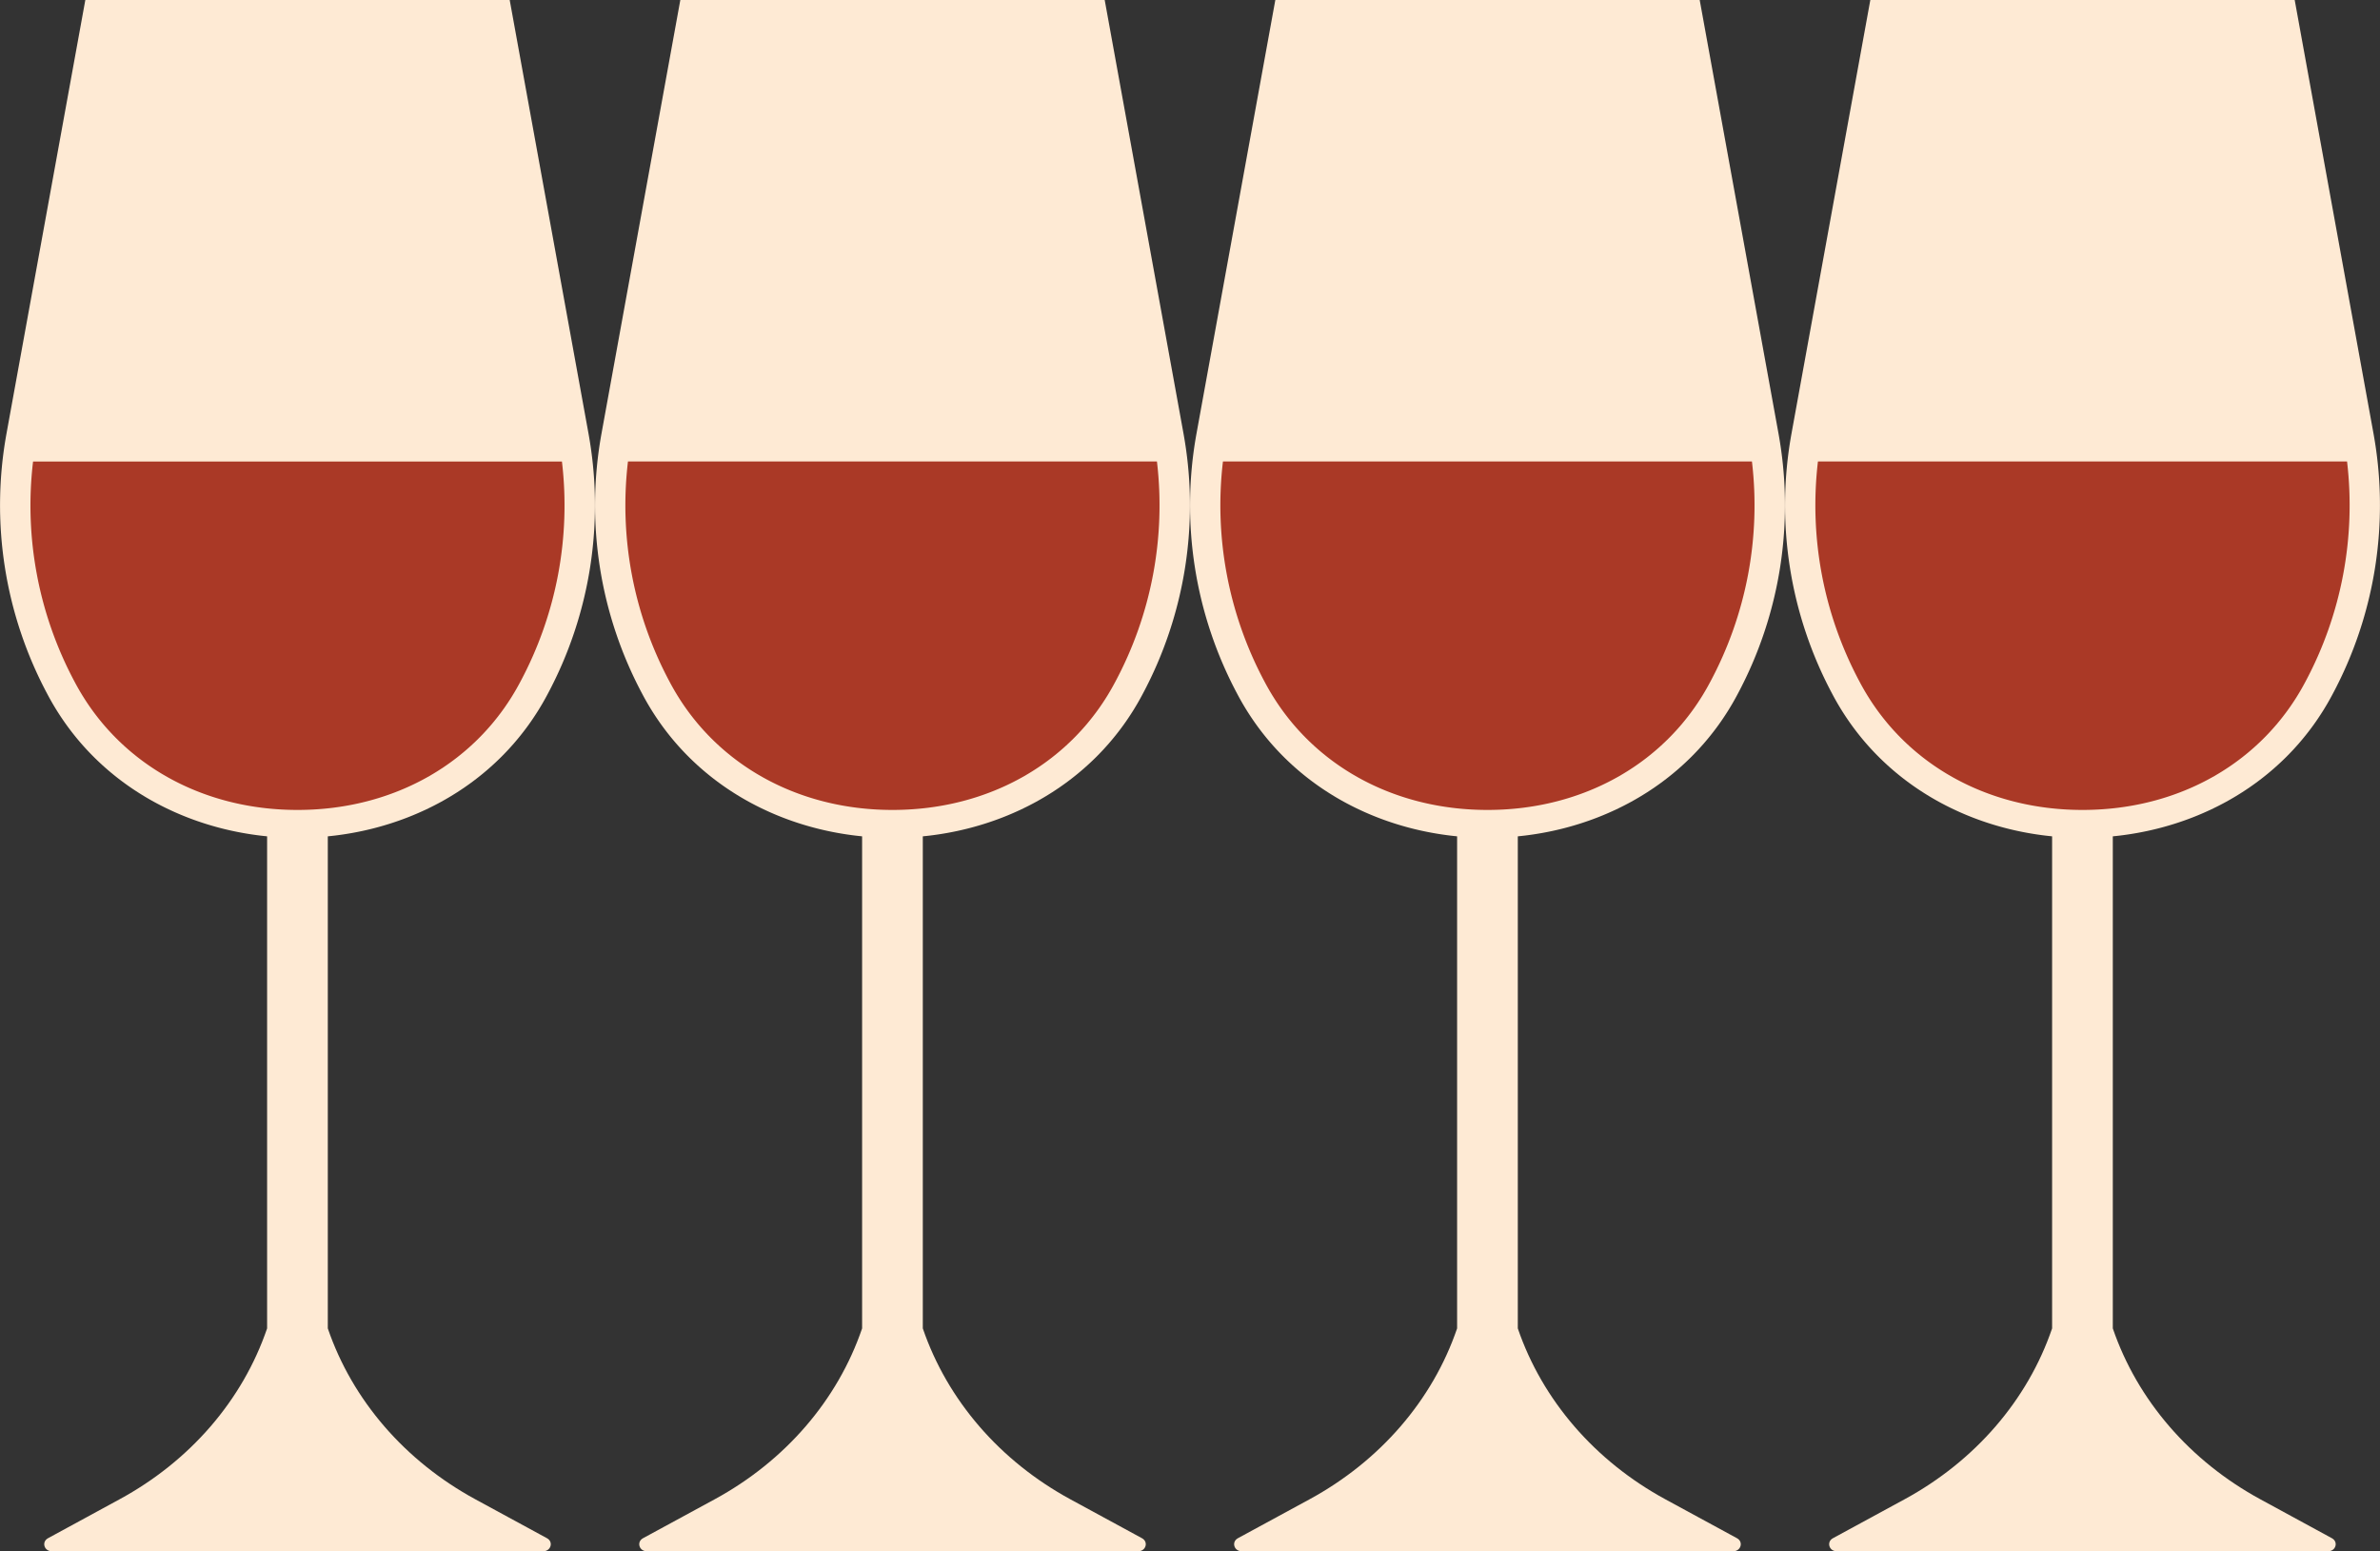 <svg xmlns="http://www.w3.org/2000/svg" width="1080" height="703.85" viewBox="0 0 1080 703.85"><rect x="0" y="0" width="1080" height="703.85" fill="#333333" stroke="none"/><g id="Слой_2" data-name="Слой 2"><g id="celebration01_144838013"><g id="celebration01_144838013-2" data-name="celebration01_144838013"><path d="M755.75 680.29c-32-17.38-55.86-45-67-77.57V354H661.21V602.72c-11.1 32.56-35 60.19-67 77.57l-32.49 17.65c-3 1.65-1.76 5.91 1.77 5.91H786.46c3.53.0 4.8-4.26 1.77-5.91z" fill="#feead4"/><path d="M807.06 196.77 771.29.0H578.72L542.94 196.77a181.83 181.83.0 0 0 18.53 118.12c46 87 181.1 87 227.06.0A181.83 181.83.0 0 0 807.06 196.77z" fill="#feead4"/><path d="M675 367.49c-44.1.0-81.9-21.72-101.12-58.11a169.74 169.74.0 0 1-18.93-1e2H795a169.65 169.65.0 0 1-18.92 1e2C756.9 345.77 719.1 367.49 675 367.49z" fill="#aa3926"/><path d="M1025.75 680.29c-32-17.38-55.86-45-67-77.57V354H931.21V602.72c-11.1 32.56-35 60.19-67 77.57l-32.48 17.65c-3 1.65-1.76 5.91 1.77 5.91h222.92c3.53.0 4.8-4.26 1.77-5.91z" fill="#feead4"/><path d="M1077.06 196.77 1041.29.0H848.72L812.94 196.77a181.83 181.83.0 0 0 18.53 118.12c46 87 181.1 87 227.06.0A181.83 181.83.0 0 0 1077.06 196.77z" fill="#feead4"/><path d="M945 367.49c-44.1.0-81.9-21.72-101.12-58.11a169.74 169.74.0 0 1-18.93-1e2h240.1a169.74 169.74.0 0 1-18.93 1e2C1026.9 345.77 989.1 367.49 945 367.49z" fill="#aa3926"/><path d="M215.75 680.29c-32-17.38-55.86-45-67-77.57V354H121.21V602.72c-11.1 32.56-34.95 60.19-67 77.57L21.77 697.94c-3 1.65-1.76 5.91 1.77 5.91H246.46c3.53.0 4.8-4.26 1.77-5.91z" fill="#feead4"/><path d="M267.06 196.77 231.29.0H38.72L2.94 196.77A181.83 181.83.0 0 0 21.47 314.89c46 87 181.1 87 227.06.0A181.83 181.83.0 0 0 267.06 196.77z" fill="#feead4"/><path d="M135 367.49c-44.1.0-81.9-21.72-101.12-58.11A169.65 169.65.0 0 1 15 209.41H255a169.65 169.65.0 0 1-18.92 1e2C216.9 345.77 179.1 367.49 135 367.49z" fill="#aa3926"/><path d="M485.75 680.29c-32-17.38-55.86-45-67-77.57V354H391.21V602.72c-11.1 32.56-34.95 60.19-66.95 77.57l-32.49 17.65c-3 1.65-1.76 5.91 1.77 5.91H516.46c3.53.0 4.8-4.26 1.77-5.91z" fill="#feead4"/><path d="M537.06 196.77 501.29.0H308.72L272.94 196.77a181.83 181.83.0 0 0 18.53 118.12c46 87 181.1 87 227.06.0A181.83 181.83.0 0 0 537.06 196.77z" fill="#feead4"/><path d="M405 367.49c-44.1.0-81.9-21.72-101.12-58.11a169.65 169.65.0 0 1-18.92-1e2H525a169.65 169.65.0 0 1-18.92 1e2C486.9 345.77 449.1 367.49 405 367.49z" fill="#aa3926"/></g></g></g></svg>